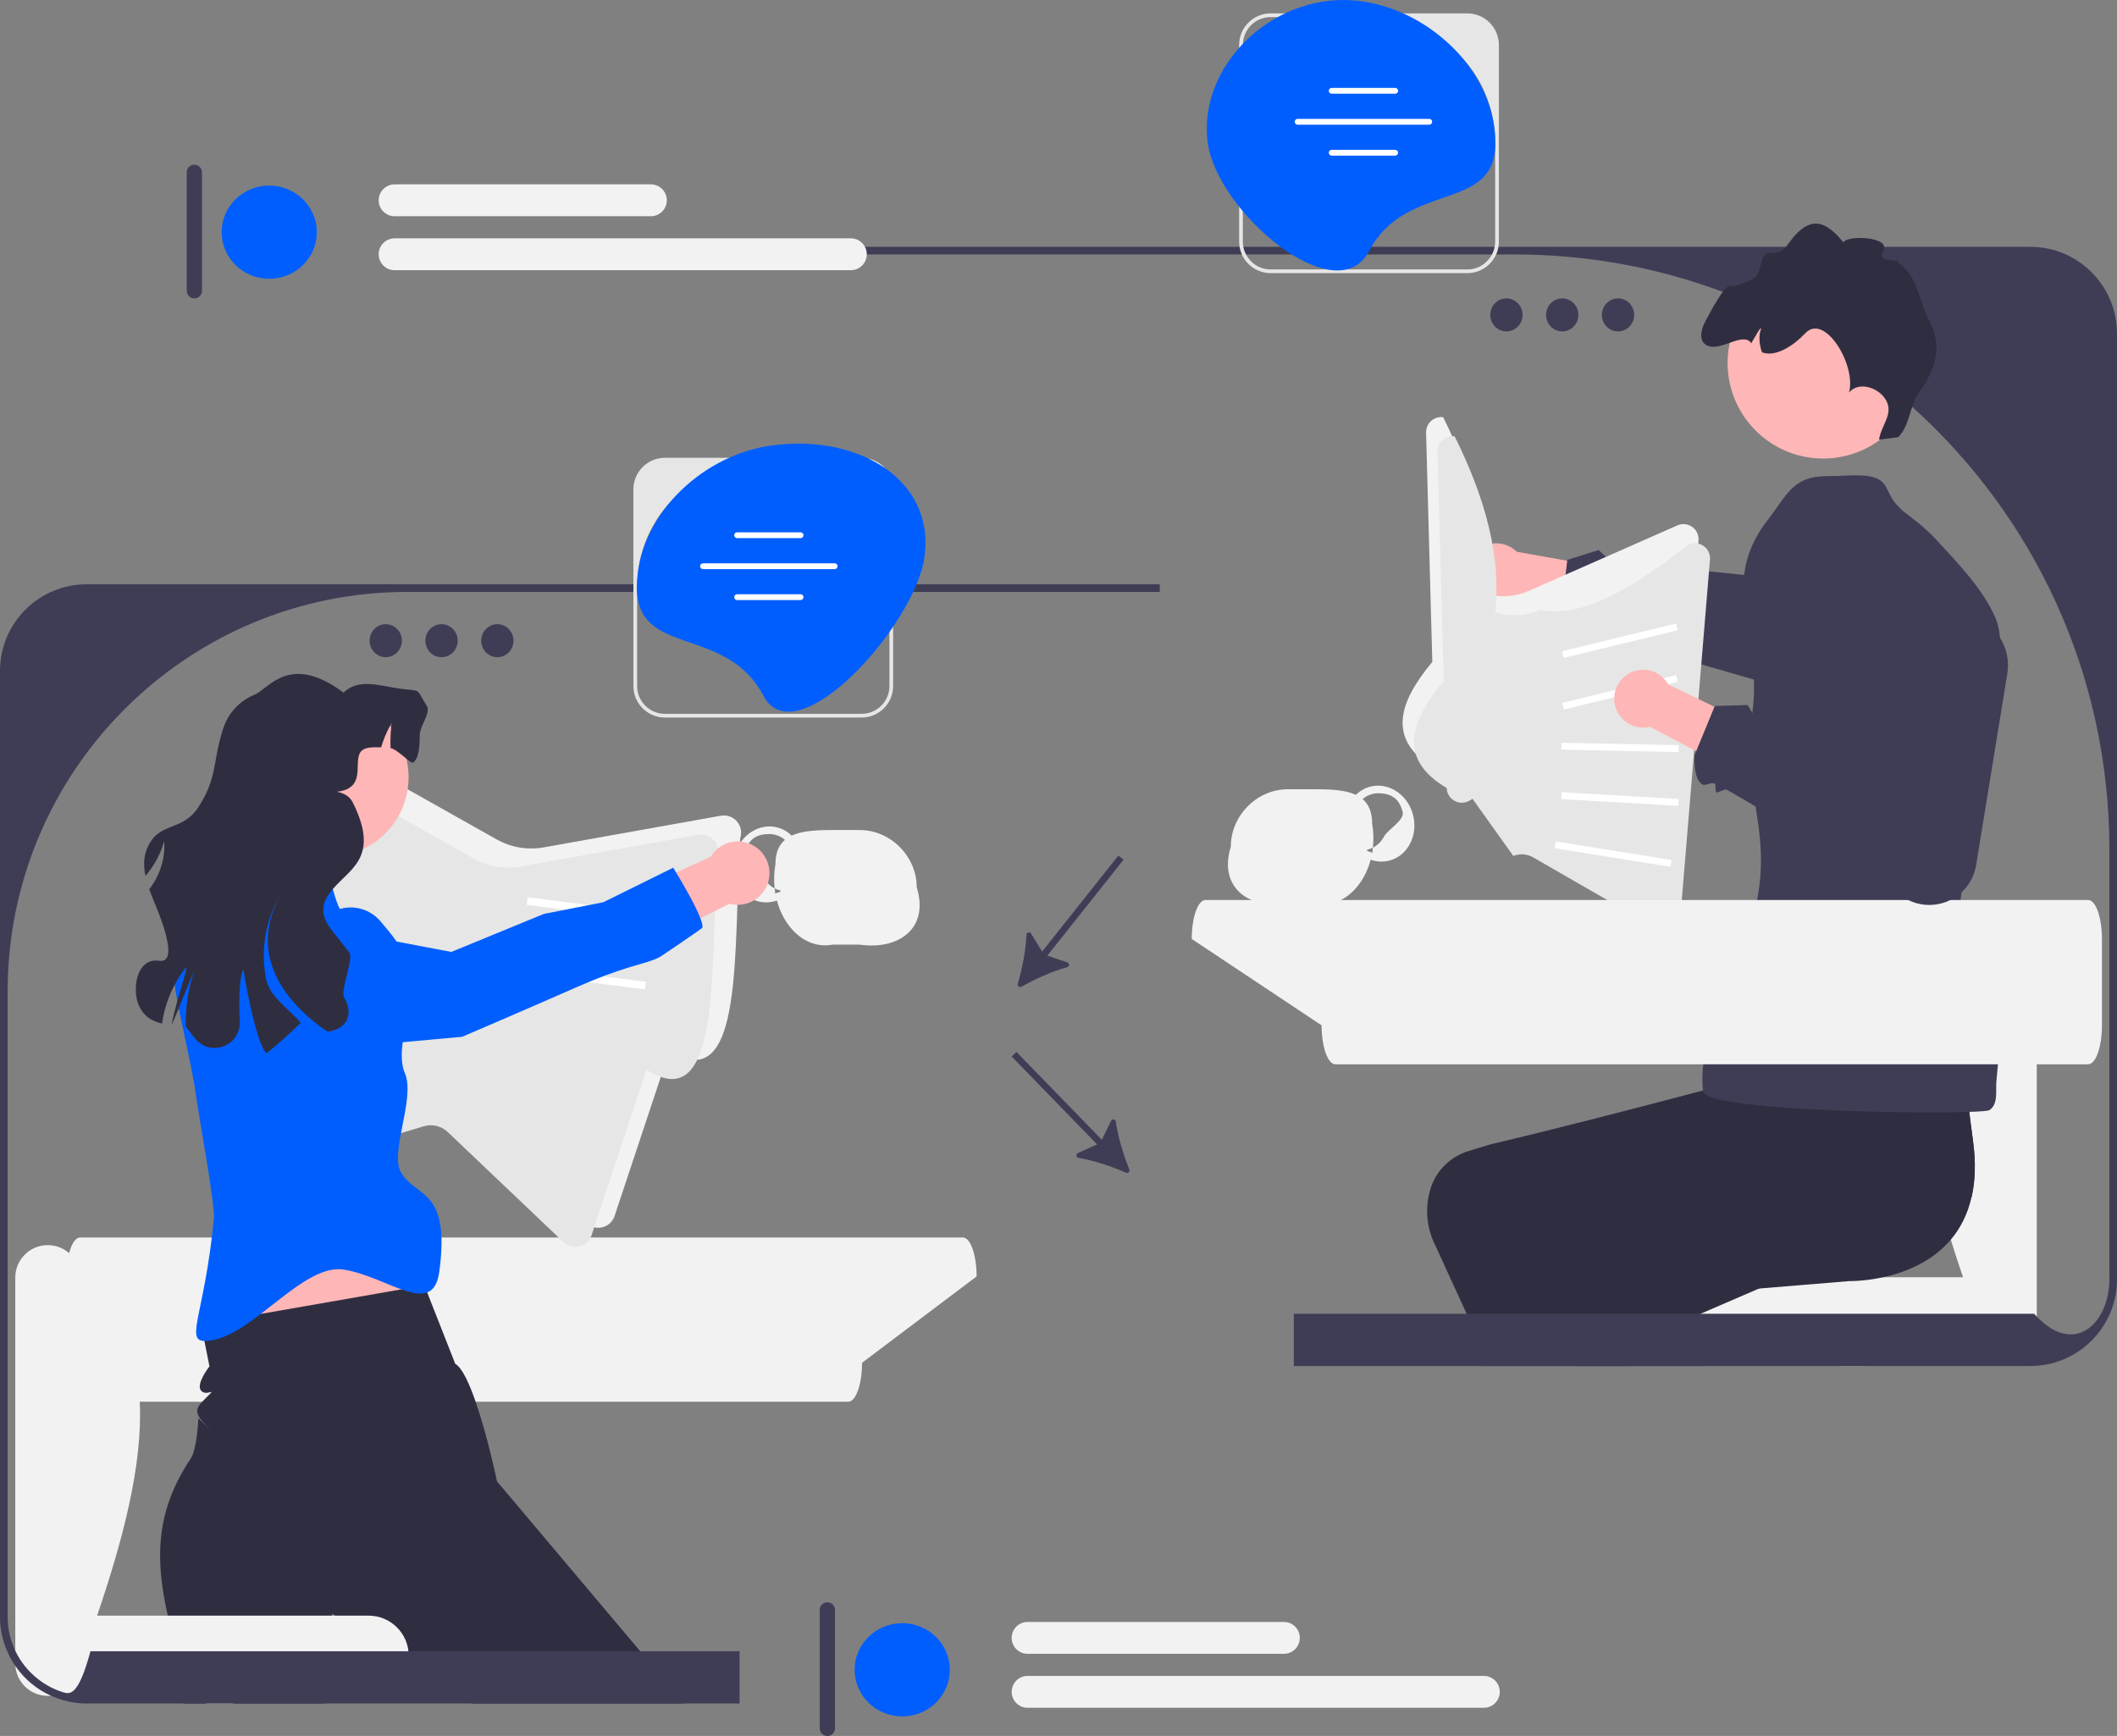 <svg xmlns="http://www.w3.org/2000/svg" width="554.225" height="454.457" viewBox="0 0 554.225 454.457" xmlns:xlink="http://www.w3.org/1999/xlink"><rect x="0" y="0" width="554.225" height="454.457" fill="#808080" stroke="none"/><g><rect x="481.854" y="338.875" width="6.31" height="18.74" fill="#f2f2f2"/><path d="M520.157,353.291h-70.291c-5.226,0-9.462-4.236-9.462-9.462h0c0-5.226,4.236-9.462,9.462-9.462h70.291c5.226,0,9.462,4.236,9.462,9.462h0c0,5.226-4.236,9.462-9.462,9.462Z" fill="#f2f2f2"/><path d="M525.564,353.291h0c4.23,0,7.66-3.429,7.66-7.66v-91.018c0-4.23-3.429-7.66-7.66-7.66h0c-4.23,0-7.66,3.429-7.66,7.66-23.265,17.804-13.809,53.239,0,91.018,0,4.23,3.429,7.66,7.66,7.66v-0Z" fill="#f2f2f2"/><path d="M516.174,313.285c-1.04,4.66-3,8.34-5.46,11.24-5.01,5.93-12.11,8.62-17.71,9.84-5.03,1.1-8.85,1.01-8.85,1.01l-23.65,1.95-18.69,1.54-18.78,1.55c1.07,4.5,2.09,9.67,3.06,15.2,.11,.66,.23,1.33,.35,2h-38.14l-.64-2-3.92-12.15-7.95-17.37c-1.45-2.83-2.18-5.92-2.18-9.03,0-2.07,.33-4.13,.98-6.13,.01-.03,.01-.06,.02-.09,1.53-4.62,5.31-8.16,9.99-9.57l5.65-1.71c16.02-3.74,38.47-9.57,55.59-14.09,14.3-3.78,24.87-6.66,24.87-6.66l.03-.2,2.96-20.24,29.51-2.59,9.59-.85s-.21,1-.13,4.59c0,.22,0,.45,.01,.68,.02,.7,.05,1.5,.09,2.39,.01,.3,.03,.61,.05,.93,.03,.62,.07,1.28,.12,1.99,0,.05,0,.1,.01,.15,.05,.89,.12,1.86,.21,2.9,.02,.43,.06,.87,.1,1.32,.19,2.27,.43,4.87,.74,7.83,.02,.3,.05,.6,.09,.9,.04,.47,.09,.94,.14,1.42,.1,.84,.19,1.7,.29,2.6,.01,.09,.02,.17,.03,.26,.09,.79,.19,1.6,.28,2.44,.11,.91,.22,1.84,.34,2.79,.07,.64,.15,1.3,.24,1.98,.04,.32,.08,.65,.12,.98,.05,.35,.09,.71,.14,1.07,.08,.64,.16,1.3,.25,1.97,.19,1.49,.4,3.03,.61,4.63,.77,5.67,.55,10.48-.36,14.53Z" fill="#2f2e41"/><path d="M516.174,313.285l-7.73,3.34-41.09,17.74-6.85,2.96-16.82,7.26c.48,2.53,.99,5.03,1.54,7.49,.26,1.19,.52,2.37,.8,3.54,.16,.67,.31,1.33,.48,2h-34.04l-.26-2-.99-7.83c-1.97-1.76-3.13-5.13-3.83-8.71-.7-3.57-.95-7.38-1.12-10.02,0-.03,0-.07-.01-.1-.28-4.88,9.25-8.12,13.06-11.16l4.68-1.55c9.67-6.71,24.04-16.87,37.95-26.74,5.27-3.74,10.48-7.44,15.33-10.89,15.08-10.74,26.82-19.13,26.82-19.13l-.88-3.7,9.59-.85s-.21,1-.13,4.59c0,.22,0,.45,.01,.68,.02,.71,.05,1.5,.09,2.39,.01,.3,.03,.61,.05,.93,.03,.62,.07,1.28,.12,1.99,0,.05,0,.1,.01,.15,.05,.89,.12,1.86,.21,2.9,.02,.43,.06,.87,.1,1.32,.18,2.27,.42,4.86,.74,7.83,.02,.3,.05,.6,.09,.9,.04,.47,.09,.94,.14,1.42,.1,.84,.19,1.71,.29,2.6,.01,.09,.02,.17,.03,.26,.09,.79,.19,1.6,.28,2.44,.11,.91,.22,1.84,.34,2.79,.08,.65,.16,1.31,.24,1.98,.04,.32,.08,.65,.12,.98,.05,.35,.09,.71,.14,1.07,.08,.64,.16,1.3,.25,1.97,.19,1.49,.4,3.03,.61,4.63,.77,5.67,.55,10.48-.36,14.53Z" fill="#2f2e41"/><path d="M522.328,265.208c1.57,6.71,.94,11.31,.32,17.87-.23,2.42,.56,5.9-1.79,7.53-2.01,1.37-74.32,.72-74.99-4.88-.76-6.33,.72-12.97,3.81-18.68,5.59-10.34,8.79-23,10.43-31.99,3.47-18.89-4.35-29.15-1.43-47.99,.5-3.21,.6-6.25,.48-9.16-.4-10.11-3.52-18.69-2.53-27.4,.41-3.58,1.51-7.18,3.78-10.92,.67-1.11,1.44-2.23,2.33-3.36,5.16-6.58,6.51-11.54,15.47-11.53,1.37,0,2.83-.09,4.31-.16,2.37-.13,4.79-.22,6.93,.16,5.14,.91,4,4.14,7.32,7.68l1.28,1.28c3.2,2.52,5.97,4.49,8.77,7.53,5.62,6.1,12.29,12.96,15.6,20.58,2.24,5.17,.88,13.07,.82,18.71-.07,7.25-2.31,13.34-4.18,20.25-1.63,6-2.06,12.3-3.17,18.43-1.43,7.93-2.73,15.75-3.39,23.74-.51,6.27,8.33-4.1,8.35,2.18,.02,6.51,0,13.83,1.48,20.13Z" fill="#3f3d56"/><g><path d="M397.071,144.432l22.268,3.987-.503,13.039-23.393-5.053c-.638,.357-1.337,.63-2.088,.794-4.085,.893-8.121-1.695-9.014-5.781-.893-4.085,1.695-8.121,5.781-9.014,2.605-.569,5.187,.281,6.95,2.028h-0Z" fill="#ffb6b6"/><path d="M486.258,175.038c-.98,2-2.5,3.73-4.45,4.99-2.88,1.86-6.26,2.37-9.39,1.69-.38-.08-1.67-.44-3.65-1.02-.34-.1-.7-.2-1.08-.31-2.25-.65-5.18-1.51-8.53-2.48-3.32-.97-7.08-2.06-10.97-3.18l-.02,.01c-1.18-.36-2.4-.71-3.61-1.06h-.02c-9.05-2.57-18.52-5.19-25.42-6.87-.32-.09-1.98,1.5-2.29,1.42-.48-.12-.57-1.95-1.02-2.06-.97-.24-2.24,1.27-3.04,1.07-2.91-.71-4.07-6.9-4.07-6.9l.13-1.04,1.46-12.5,.02-.22,8.23-2.59,2.74,2.65,3.8-1.58,3.54,2.65,7.23,.72,3.12,.32,.21,.01,17.45,1.75,5.14,.52c-.41-2.08-.73-4.14-.96-6.17-.06-.57-.12-1.13-.16-1.69l-.01-.01c-.11-1.2-.18-2.38-.23-3.57,.67-1.11,1.44-2.23,2.33-3.36,5.16-6.58,6.51-11.54,15.47-11.53,1.37,0,2.83-.09,4.31-.16l2.31,20.46,2.54,22.5,.08,.73c.26,2.4-.17,4.75-1.19,6.81Z" fill="#3f3d56"/></g><path d="M443.015,137.944c-1.14-.82-2.6-.97-3.89-.4l-38.86,17.13c-3.54,1.56-7.54,1.84-11.26,.79l-.57-.16c1.618-14.377-2.511-29.849-10.62-46.08-1.05-.14-2.1,.14-2.95,.8-1,.78-1.56,1.96-1.52,3.24l1.22,45.06,.41,14.96c-8.862,10.617-12.068,20.439,.76,28.01,.04,1.41,.81,2.67,2.05,3.35,1.24,.69,2.71,.67,3.93-.05l.79-.47,10.67,14.95c.71-.28,1.45-.42,2.2-.42,1.03,0,2.06,.26,2.98,.79l19.41,11.17,13.22,7.61c1.18,.68,2.61,.71,3.82,.08,1.21-.64,1.99-1.83,2.11-3.19l.37-4.5,1.23-14.8,2.02-24.42,.96-11.65,.15-1.74,3.02-36.51c.12-1.41-.5-2.74-1.65-3.55v-0Z" fill="#f2f2f2"/><path d="M446.015,142.944c-1.14-.82-2.6-.97-3.89-.4-14.057,10.823-27.651,19.498-38.86,17.13-3.54,1.56-7.54,1.84-11.26,.79l-.57-.16c1.618-14.377-2.511-29.849-10.62-46.08-1.05-.14-2.1,.14-2.95,.8-1,.78-1.56,1.96-1.52,3.24l1.22,45.06,.41,14.96c-8.862,10.617-12.068,20.439,.76,28.01,.04,1.41,.81,2.67,2.05,3.35,1.24,.69,2.71,.67,3.93-.05l.79-.47,10.67,14.95c.71-.28,1.45-.42,2.2-.42,1.03,0,2.06,.26,2.98,.79l19.41,11.17,13.22,7.61c1.18,.68,2.61,.71,3.82,.08,1.21-.64,1.99-1.83,2.11-3.19l.37-4.5,1.23-14.8,2.02-24.42,.96-11.65,.15-1.74,3.02-36.51c.12-1.41-.5-2.74-1.65-3.55v-0Z" fill="#e6e6e6"/><rect x="408.765" y="166.826" width="30.693" height="1.802" transform="translate(-27.624 104.972) rotate(-13.669)" fill="#fff"/><rect x="408.765" y="180.343" width="30.693" height="1.802" transform="translate(-30.818 105.355) rotate(-13.669)" fill="#fff"/><rect x="423.211" y="180.317" width="1.802" height="30.693" transform="translate(219.553 615.557) rotate(-88.792)" fill="#fff"/><rect x="423.211" y="193.834" width="1.802" height="30.693" transform="translate(190.671 620.438) rotate(-86.673)" fill="#fff"/><rect x="421.409" y="208.253" width="1.802" height="30.693" transform="translate(134.609 605.136) rotate(-80.881)" fill="#fff"/><path d="M315.591,235.615h231.094c1.987,0,3.598,4.564,3.598,10.193v22.614c0,5.629-1.611,10.193-3.598,10.193h-197.094c-1.987,0-3.598-4.564-3.598-10.193l-34-22.614c0-5.629,1.611-10.193,3.598-10.193h0Z" fill="#f2f2f2"/><path d="M481.565,91.203c-.16-.28-.33-.55-.51-.81-.17-.27-.36-.53-.55-.78-.09-.13-.18-.25-.28-.36-.9-1.15-1.9-2.08-2.92-2.64-.07-.04-.14-.08-.21-.11-.16-.09-.32-.16-.49-.22-.31-.12-.62-.21-.94-.25-.15-.02-.3-.03-.45-.03-.11,0-.22,.01-.33,.02-.06,.01-.13,.02-.2,.03-.08,.01-.17,.03-.25,.05-.09,.02-.18,.05-.26,.08-.08,.03-.17,.06-.25,.1-.09,.04-.18,.08-.26,.13-.09,.05-.17,.1-.25,.15-.09,.06-.17,.12-.25,.18,3.06,1.73,6.06,3.57,8.98,5.5-.18-.36-.37-.7-.58-1.04v0Z" fill="#3f3d56"/><path d="M481.565,91.203c-.16-.28-.33-.55-.51-.81-.17-.27-.36-.53-.55-.78-.09-.13-.18-.25-.28-.36-.9-1.15-1.9-2.08-2.92-2.64-.07-.04-.14-.08-.21-.11-.16-.09-.32-.16-.49-.22-.31-.12-.62-.21-.94-.25-.15-.02-.3-.03-.45-.03-.11,0-.22,.01-.33,.02-.06,.01-.13,.02-.2,.03-.08,.01-.17,.03-.25,.05-.09,.02-.18,.05-.26,.08-.08,.03-.17,.06-.25,.1-.09,.04-.18,.08-.26,.13-.09,.05-.17,.1-.25,.15-.09,.06-.17,.12-.25,.18,3.06,1.73,6.06,3.57,8.98,5.5-.18-.36-.37-.7-.58-1.04v0Z" fill="#3f3d56"/><path d="M531.535,64.613H207.725v2h188.82c19.17,0,37.52,3.46,54.48,9.8h.01c2.33,.87,4.62,1.79,6.89,2.77,5.24,2.24,10.32,4.77,15.24,7.56,3.06,1.73,6.06,3.57,8.98,5.5,6.24,4.11,12.16,8.66,17.72,13.61l.01,.01c.25,.21,.49,.42,.73,.65,31.69,28.49,51.62,69.81,51.62,115.78v112.63c0,11.18-8.86,20.28-19,9.75-.23-.24-.46-.48-.69-.74h-193.81v13.68h192.81c12.51,0,22.69-10.18,22.69-22.69V87.303c0-12.51-10.18-22.69-22.69-22.69h0Z" fill="#3f3d56"/><path d="M481.565,91.203c-.16-.28-.33-.55-.51-.81-.17-.27-.36-.53-.55-.78-.09-.13-.18-.25-.28-.36-.9-1.15-1.9-2.08-2.92-2.64-.07-.04-.14-.08-.21-.11-.16-.09-.32-.16-.49-.22-.31-.12-.62-.21-.94-.25-.15-.02-.3-.03-.45-.03-.11,0-.22,.01-.33,.02-.06,.01-.13,.02-.2,.03-.08,.01-.17,.03-.25,.05-.09,.02-.18,.05-.26,.08-.08,.03-.17,.06-.25,.1-.09,.04-.18,.08-.26,.13-.09,.05-.17,.1-.25,.15-.09,.06-.17,.12-.25,.18,3.06,1.73,6.06,3.57,8.98,5.5-.18-.36-.37-.7-.58-1.04v0Z" fill="#3f3d56"/><path d="M481.565,91.203c-.16-.28-.33-.55-.51-.81-.17-.27-.36-.53-.55-.78-.09-.13-.18-.25-.28-.36-.9-1.15-1.9-2.08-2.92-2.64-.07-.04-.14-.08-.21-.11-.16-.09-.32-.16-.49-.22-.31-.12-.62-.21-.94-.25-.15-.02-.3-.03-.45-.03-.11,0-.22,.01-.33,.02-.06,.01-.13,.02-.2,.03-.08,.01-.17,.03-.25,.05-.09,.02-.18,.05-.26,.08-.08,.03-.17,.06-.25,.1-.09,.04-.18,.08-.26,.13-.09,.05-.17,.1-.25,.15-.09,.06-.17,.12-.25,.18,3.06,1.73,6.06,3.57,8.98,5.5-.18-.36-.37-.7-.58-1.04v0Z" fill="#3f3d56"/><path d="M481.565,91.203c-.16-.28-.33-.55-.51-.81-.17-.27-.36-.53-.55-.78-.09-.13-.18-.25-.28-.36-.9-1.15-1.9-2.08-2.92-2.64-.07-.04-.14-.08-.21-.11-.16-.09-.32-.16-.49-.22-.31-.12-.62-.21-.94-.25-.15-.02-.3-.03-.45-.03-.11,0-.22,.01-.33,.02-.06,.01-.13,.02-.2,.03-.08,.01-.17,.03-.25,.05-.09,.02-.18,.05-.26,.08-.08,.03-.17,.06-.25,.1-.09,.04-.18,.08-.26,.13-.09,.05-.17,.1-.25,.15-.09,.06-.17,.12-.25,.18,3.06,1.73,6.06,3.57,8.98,5.5-.18-.36-.37-.7-.58-1.04v0Z" fill="#3f3d56"/><path d="M474.271,119.859c.584,.07,1.167,.123,1.746,.149,1.803,.099,3.585-.004,5.301-.295,5.217-.836,9.956-3.307,13.612-6.93,3.866-3.823,6.512-8.926,7.227-14.735,1.675-13.713-8.089-26.204-21.801-27.879-13.516-1.661-25.836,7.792-27.803,21.19-.031,.207-.063,.406-.085,.613-1.675,13.721,8.08,26.205,21.802,27.888h-0Z" fill="#ffb6b6"/><path d="M446.915,90.44c3.552,1.757,9.356-3.766,11.579-.589,.361-.687,.76-1.351,1.154-1.979,.357-.562,.867-1.761,1.457-1.967-.747,1.802-.582,4.242,.193,6.333,3.504,1.309,8.091-1.589,11.334-5.017,5.092-5.375,13.407,8.408,11.441,15.541,2.502-3.055,7.932-1.332,9.772,2.161,1.839,3.485-1.268,6.277-1.933,10.164l5.016-.637c3.165-3.082,2.943-8.276,5.55-11.849,4.353-5.979,6.04-12.079,2.767-18.249-2.903-5.456-3.174-12.517-8.499-15.662,2.327-1.138-5.948,.64-3.737-3.068,2.22-3.699-9.613-4.149-10.384-2.167-3.381-4.047-6.792-6.715-10.951-3.472-4.085,3.19-3.662,6.543-8.46,6.243-2.251-.139-2.004,4.058-3.342,5.888-1.331,1.82-6.502,2.989-6.754,2.794-1.366-1.069-6.014,8.03-6.014,8.03,0,0-3.768,5.721-.187,7.501h0Z" fill="#2f2e41"/><g><path d="M384.145,3.503h-51.49c-4.55,0-8.25,3.71-8.25,8.26V63.253c0,.46,.04,.92,.11,1.36,.12,.7,.32,1.37,.6,2,1.29,2.88,4.19,4.89,7.54,4.89h51.49c3.35,0,6.25-2.01,7.54-4.89,.29-.63,.49-1.3,.6-2,.08-.44,.12-.9,.12-1.36V11.763c0-4.55-3.71-8.26-8.26-8.26Zm6.45,63.11c-1.21,2.33-3.64,3.92-6.45,3.92h-51.49c-2.81,0-5.24-1.59-6.45-3.92-.33-.62-.57-1.29-.7-2-.09-.44-.13-.9-.13-1.36V11.763c0-.11,0-.21,.02-.31v-.01c.16-3.88,3.35-6.97,7.26-6.97h25.96c9.55,0,18.15,4.09,24.15,10.61,.03,.04,.06,.07,.09,.1l.05,.05c4.08,4.48,6.93,10.12,8.02,16.35,.04,.24,.09,.47,.12,.71,.01,.05,.01,.1,.02,.14,.24,1.59,.36,3.21,.36,4.86v25.96c0,.46-.04,.92-.13,1.36-.13,.71-.37,1.38-.7,2v-0Z" fill="#e6e6e6"/><path d="M391.489,37.507c0-18.275-16.37-34.261-34.425-37.091-22.853-3.582-43.864,16.558-40.84,37.199,2.649,18.082,33.686,44.309,42.175,28.125,9.714-18.519,33.09-9.958,33.09-28.233Z" fill="#005eff"/><g><path d="M365.255,23.014h-16.62c-.42,0-.76,.34-.76,.76s.34,.76,.76,.76h16.62c.42,0,.76-.34,.76-.76s-.34-.76-.76-.76Z" fill="#fff"/><path d="M365.255,39.224h-16.62c-.42,0-.76,.34-.76,.75,0,.42,.34,.77,.76,.77h16.62c.42,0,.76-.35,.76-.77,0-.41-.34-.75-.76-.75Z" fill="#fff"/><path d="M374.175,31.124h-34.46c-.42,0-.76,.34-.76,.76,0,.42,.34,.76,.76,.76h34.46c.42,0,.76-.34,.76-.76,0-.42-.34-.76-.76-.76Z" fill="#fff"/></g></g><g><path d="M436.758,179.179l20.361,9.859-4.009,12.417-21.156-11.19c-.711,.172-1.457,.245-2.225,.2-4.175-.245-7.36-3.828-7.115-8.003,.245-4.175,3.828-7.36,8.003-7.115,2.662,.156,4.918,1.673,6.142,3.832v-0Z" fill="#ffb6b6"/><path d="M523.585,166.954v-.01c-1.92-3.01-5.03-5.24-8.8-5.95l-2.84-.54c-7,13.06-13.47,26.4-14.68,42.58l-29.68-11.65-1.34-.52-2.69-3.51-4.09,.49-.72-1.24v-.01l-1.2-2.03-8.62,.27-.08,.19-.01,.01-4.2,10.22-.01,.01-.57,1.4-.4,.97s-.25,2.76,.36,5.06v.02c.3,1.15,.82,2.18,1.69,2.67,.72,.4,2.35-.71,3.22-.22,.4,.23-.01,2.03,.42,2.27,.28,.16,2.3-.92,2.59-.76,2.3,1.29,4.9,2.81,7.67,4.45,1.41,.84,2.86,1.7,4.34,2.6,15.42,9.27,33.75,20.93,35.27,21.73,.11,.06,.22,.11,.33,.16,2.76,1.37,6.02,1.71,9.17,.75,.66-.2,1.29-.45,1.88-.75,1.09-.53,2.08-1.22,2.94-2.03,1.98-1.82,3.33-4.28,3.8-7.05l8.18-50.22c.55-3.38-.22-6.68-1.93-9.36Z" fill="#3f3d56"/></g><path d="M369.965,213.473c-.94-3.82-3.75-6.65-7.03-7.51-1.31-.36-2.7-.4-4.08-.06-1.48,.36-2.81,1.11-3.88,2.18-2.73-1.28-6.53-1.47-10.75-1.47h-7c-8.28,0-15,7-15,15-2.16,7.04,.51,11.87,5.42,14,2.67,1.16,6,1.52,9.58,1h7c2.43,.46,4.75,.06,6.82-1,3.65-1.86,6.52-5.76,7.79-10.55,.91,.32,1.86,.5,2.83,.5,.64,0,1.29-.08,1.93-.23,2.36-.58,4.32-2.15,5.52-4.41,1.18-2.23,1.48-4.87,.85-7.45Zm-7.62,5.51c-.69,1.31-1.7,2.31-2.92,2.92-.04,.4-.1,.8-.16,1.19,.45,.18,.24,.17-.14,.08-.66-.16-1.83-.59-1-.79,.45-.11,.89-.27,1.3-.48,.22-2.02,.18-4.14-.2-6.29,0-3.06-.92-5.08-2.49-6.42,.75-.65,1.62-1.11,2.59-1.35,.49-.12,.98-.18,1.46-.18,.61,0,1.19,.04,1.73,.14,2.33,.41,3.97,1.78,4.71,4.81,.51,2.1-3.93,4.58-4.88,6.37Z" fill="#f2f2f2"/></g><path d="M240,232.289c0-8-6.72-15-15-15h-7c-3.98,0-7.59,.17-10.27,1.26-.17,.07-.32,.14-.48,.21-1.08-1.07-2.4-1.82-3.88-2.18-2.67-.65-5.39,.1-7.51,1.82-1.7,1.37-3.02,3.36-3.6,5.75-.63,2.58-.33,5.22,.85,7.45,.61,1.15,1.41,2.11,2.37,2.86,.92,.73,1.99,1.26,3.15,1.55,.64,.15,1.29,.23,1.93,.23,.97,0,1.92-.18,2.83-.5,.83,3.15,2.36,5.91,4.34,7.96,2.75,2.85,6.37,4.33,10.27,3.59h7c10.18,1.47,18.33-4.14,15-15Zm-37-6c-.38,2.15-.42,4.27-.2,6.29,.41,.21,.85,.37,1.3,.48,1.31,.32-2.36,1.19-1.14,.71-.06-.39-.12-.79-.16-1.19-.84-.42-1.57-1.02-2.17-1.78-.28-.35-.53-.73-.75-1.14-.95-1.79-5.39-4.27-4.88-6.37,.51-2.07,1.44-3.37,2.72-4.11,0-.01,.01-.01,.01-.01,1.02-.59,2.26-.83,3.7-.83,.49,0,.98,.06,1.47,.18,.97,.24,1.84,.7,2.59,1.35-1.57,1.34-2.49,3.36-2.49,6.42Z" fill="#f2f2f2"/><path d="M20.984,323.957H252.078c1.987,0,3.598,4.564,3.598,10.193l-30,22.614c0,5.629-1.611,10.193-3.598,10.193H20.984c-1.987,0-3.598-4.564-3.598-10.193v-22.614c0-5.629,1.611-10.193,3.598-10.193Z" fill="#f2f2f2"/><g><path d="M116.51,222.749l4.072,27.084-15.147,4.485-3.286-28.788c-.657-.592-1.241-1.289-1.721-2.087-2.61-4.338-1.208-9.971,3.13-12.581s9.971-1.208,12.581,3.13c1.664,2.767,1.691,6.057,.371,8.757Z" fill="#ffb6b6"/><path d="M124.909,261.137c1.08,12.23-6.19,6.88-11.91,18.82-2.17,4.53-8.61,3.86-11,8-3.64,6.3-.29,34.59-6.75,38.07-6.49,3.5-9.54-6.62-14.67-11.83-5.02-5.1-10.9-3.1-15.19-8.79-4.32-5.71-9.21-10.8-13.53-16.48-.09-.11-.17-.23-.25-.34-1.98-15.58-8.43-33.93-5.73-42.21,3.57-1.3,7.42-2.17,10.43-2.14,5.54,.07,3.2,3.09,7.96,5.47,4,2,8.94,12.46,12.8,14.79,2.75,1.65,9.54,14.76,13.09,13.63,5.81-1.85,11.53-28.6,10.17-33.5-1.15-4.09-6.89-9.21-7.05-13.33-.01-.15-.01-.31,0-.46,5.77,2.07,16.49-3.21,22.4-1.3,4.22,1.37,9.2,6.52,9.49,10.91,.3,4.5-.66,16.18-.26,20.69Z" fill="#005eff"/></g><path d="M192.92,215.035c-1.05-1.21-2.62-1.77-4.2-1.49l-46.39,8.29c-4.19,.76-8.56,.02-12.27-2.07l-6.88-3.87-12.88-7.25-2.5-1.4-10.48-5.9-3.29-1.85c-1.26-.71-2.75-.78-4.07-.18-1.32,.59-2.25,1.75-2.55,3.16l-3.25,15.19-.24,1.09-1.83,8.57-4.58,21.35-.72,3.39-.32,1.47-2.34,10.95-.44,2.02-6.21,29.01-.54,2.51c-.3,1.41,.06,2.83,1,3.89,.1,.13,.22,.25,.35,.37,1.19,1.1,2.82,1.47,4.36,1l1.3-.4,9.79-2.97,22.43-6.8,4.8-1.46,5.9-1.79c.62-.19,1.25-.28,1.88-.28,1.65,0,3.27,.62,4.49,1.79l29,27.58,1.28,1.22c1.12,1.07,2.69,1.48,4.19,1.1,1.29-.32,2.34-1.16,2.92-2.32,.11-.2,.2-.41,.27-.63l8.11-24.4,1.39-4.18,4.52-13.6,.36-1.08c19.835,12.668,16.62-27.329,18.51-55.66,.51-1.52,.18-3.16-.87-4.37Z" fill="#f2f2f2"/><path d="M186.92,220.035c-1.05-1.21-2.62-1.77-4.2-1.49l-46.39,8.29c-4.19,.76-8.56,.02-12.27-2.07l-6.88-3.87-12.88-7.25-2.5-1.4-10.48-5.9-3.29-1.85c-1.26-.71-2.75-.78-4.07-.18-1.32,.59-2.25,1.75-2.55,3.16l-3.25,15.19-.24,1.09-1.83,8.57-4.58,21.35-.72,3.39-.32,1.47-2.34,10.95-.44,2.02-6.21,29.01-.54,2.51c-.3,1.41,.06,2.83,1,3.89,.1,.13,.22,.25,.35,.37,1.19,1.1,2.82,1.47,4.36,1l1.3-.4,9.79-2.97,22.43-6.8,4.8-1.46,5.9-1.79c.62-.19,1.25-.28,1.88-.28,1.65,0,3.27,.62,4.49,1.79l29,27.58,1.28,1.22c1.12,1.07,2.69,1.48,4.19,1.1,1.29-.32,2.34-1.16,2.92-2.32,.11-.2,.2-.41,.27-.63l8.11-24.4,1.39-4.18,4.52-13.6,.36-1.08c19.835,12.668,16.62-27.329,18.51-55.66,.51-1.52,.18-3.16-.87-4.37Z" fill="#e6e6e6"/><polygon points="55.993 307.667 56.943 347.875 113.931 346.306 102.414 301.804 55.993 307.667" fill="#ffb6b6"/><path d="M123.52,445.957c.69-3.26-1.53-.62-3.03-2l-.12-.12c-1.63-1.81-3.68-2.62-3.65-4.87,.03-2.25-3.89-.24-6.09-2.44-.47-.47-1.81-1.38-3.64-2.52-5.69-3.54-16.06-9.32-19.17-11.05-.58-.32-.91-.5-.91-.5,0,0-.01,.17-.04,.5-.17,2.09-.87,10.56-1.72,21-.05,.66-.1,1.33-.16,2H48.15c.04-.68,.06-1.35,.07-2,.06-3.12-.2-6.03-.92-8.46-1.3-4.37-2.46-8.53-3.37-12.54-3.33-14.61-3.29-27.27,5.97-41.06,1.71-2.54,2.04-10.63,2.04-10.63,0,0,3.15,3.12,3.96,3.9-.2-.21-.6-.61-1.26-1.27-3.74-3.74-3.62-4.87-1.7-6.94,.34-.36,.73-.75,1.17-1.19,2.93-2.93,0,0-1.47-1.72-1.46-1.73,2.2-6.35,2.2-6.35l-1.39-6.96-.81-4.04,4.25-.74,11.38-1.99,42.84-7.48,.81,2.07,7.26,18.47c1.79,1.03,3.66,5.08,5.34,9.93,3.14,9.05,5.6,20.86,5.6,20.86l47.34,56.14,.46,.55c.4,.47,.77,.96,1.12,1.45h-55.52Z" fill="#2f2e41"/><rect x="53.999" y="427.957" width="7" height="18" fill="#e6e6e6"/><path d="M18.499,422.957H96.499c5.799,0,10.5,4.701,10.5,10.5h0c0,5.799-4.701,10.5-10.5,10.5H18.499c-5.799,0-10.5-4.701-10.5-10.5h0c0-5.799,4.701-10.5,10.5-10.5Z" fill="#f2f2f2"/><path d="M12.5,443.957h-0c-4.694,0-8.5-3.806-8.5-8.5v-101c0-4.694,3.806-8.5,8.5-8.5h0c4.694,0,8.5,3.806,8.5,8.5,25.816,19.757,15.323,59.077,0,101,0,4.694-3.806,8.5-8.5,8.5v0Z" fill="#f2f2f2"/><path d="M114.999,332.957c-1.648,12.086-13.19,1.44-24.8-.57-10.8-1.86-23.64,16.98-35.2,18.57-7.47,1.03-1.58-5.17,1-32,.33-3.45-3.88-26.32-4.39-30.37-1.98-15.58-8.43-33.93-5.73-42.21,.46-1.44,1.2-2.57,2.29-3.33,5.13-3.59,7.42-6.48,10.87-11.64,2.92-4.38,5.04-7.76,10.48-8.11,5.13-.33,10.94,.79,15.89,1.87,5.41,1.19-.73,.77,.59,3.79,.64,1.48,1.74,6.94,3,9h0c3.825-1.098,7.939,.132,10.535,3.147,3.02,3.508,5.741,6.73,7.615,11.733,2.82,7.48-4.29,20.79-1.15,28.12,2.83,6.62-4.09,20.73-1,26,3.92,6.71,13,4,10,26v-0Z" fill="#005eff"/><rect x="153.921" y="221.013" width="2" height="34.059" transform="translate(-100.797 361.625) rotate(-82.737)" fill="#fff"/><rect x="152.078" y="230.841" width="2" height="34.059" transform="translate(-112.158 368.382) rotate(-82.737)" fill="#fff"/><rect x="151.078" y="238.841" width="2" height="34.059" transform="translate(-120.967 374.379) rotate(-82.737)" fill="#fff"/><circle cx="86.153" cy="203.45" r="20.816" fill="#ffb6b6"/><g><path d="M186.037,224.313l-22.574,10.248,4.055,13.712,23.481-11.684c.774,.207,1.59,.308,2.432,.279,4.58-.155,8.168-3.994,8.013-8.574-.155-4.58-3.994-8.168-8.574-8.013-2.921,.099-5.433,1.699-6.833,4.031l-0,0Z" fill="#ffb6b6"/><path d="M166.664,231.886l-8.701,4.306-15.549,3.051-21.079,8.654-3.197,1.308-14.752-2.802-10.215-1.952-3.366-.639-12.253-2.336-2.437-.152c-.667-.19-1.387-.372-2.177-.533-2.353-.496-5.173-.872-8.062-1.018-.87-.043-1.752-.067-2.626-.06-7.476,.019-14.646,1.785-14.822,7.118-.137,4.361,.732,8.528,2.406,12.287,.255,.571,.522,1.123,.811,1.673,3.543,6.742,9.762,11.919,17.329,14.024,1.65,.457,3.359,.761,5.118,.917l.365-.035,1.368-.12,2.245-.199,4.12-.372,32.347-2.904,3.866-.346,3.585-.326,.082-.038c4.578-1.963,17.214-7.384,29.97-12.994,11.691-5.147,16.623-5.781,20.103-7.144,.691-.27,1.321-.561,1.941-.928,.555-.339,10.703-7.263,10.759-7.402,.184-.428-.019-1.336-.479-2.531-1.306-3.444-4.659-9.165-6.352-11.974l-.771-1.263-9.576,4.735h-0Z" fill="#005eff"/></g><path d="M22.69,152.954c-12.531,0-22.69,10.159-22.69,22.69v247.62c0,4.78,1.49,9.23,4.03,12.89,2.32,3.36,5.53,6.06,9.28,7.76h.03c2.86,1.31,6.01,2.04,9.35,2.04H193.62v-13.68H23.69c-3.18,11.68-5.29,11.34-7.26,10.71-2.36-.74-4.54-1.9-6.44-3.4-.02,0-.02-.01-.02-.02-2.54-1.96-4.58-4.49-5.97-7.42-1.28-2.69-2-5.7-2-8.88v-163.642c0-57.806,46.861-104.668,104.668-104.668h196.952v-2H22.69v-0Z" fill="#3f3d56"/><path d="M109.89,192.295c-.01,2.14-.02,6.35-1.87,7.41l-.48-.23c-.32-.2-.72-.51-1.15-.86-1.32-1.08-3-2.57-4.15-2.77-.06-1.8-.01-3.6,.17-5.39,.05-.43,.1-.86,.16-1.29-.17,.29-.33,.58-.49,.88-.95,1.78-1.73,3.66-2.3,5.59-1.9,.02-4.44-.24-5.47,1.35-1.49,2.31,.64,7.23-2.99,9.36-.77,.45-1.8,.78-3.17,.93,1.44,.23,3.27,.93,4.19,2.77,1.9,3.8,3.52,8.2,2.66,12.25-.13,.6-.31,1.19-.55,1.77-1.46,3.52-4.84,5.78-7.32,8.68-.05,.05-.09,.1-.13,.15-1.91,2.28-2.55,4.15-2.35,5.92,.36,3.25,3.53,6.15,6.8,10.51,1.21,1.62-2.4,10.03-1.37,11.77,1.05,1.74,1.61,3.94,.78,5.8-.89,1.98-2.89,2.86-5.11,3.2-6.34-4.35-11.79-9.89-14.24-16.42-2.12-5.64-2.01-12,1.69-18.98-3.55,6.14-4.89,13.52-3.73,20.52,.03,.25,.07,.49,.12,.73,.18,.94,.48,1.79,.88,2.59,1.79,3.57,5.51,5.93,8.25,9.22-1.15,1.16-3.03,2.93-4.86,4.56-1.56,1.4-3.1,2.68-4.11,3.39-.68-.63-1.39-2.18-2.06-4.2-.27-.81-.54-1.7-.79-2.63-1.57-5.63-2.85-12.89-3.18-15.12-.91,1.71-1.17,6.54-1.04,11.51,.02,.73,.05,1.46,.08,2.18,.29,6.26-7.46,9.34-11.54,4.59-.84-.99-1.7-2.1-2.58-3.35-.11-4.78,.57-9.58,2.07-14.11,.04-.13,.06-.19,.06-.21-.2,.29-2.3,5.51-3.95,9.53-.85,2.06-1.58,3.8-1.89,4.41,.31-1.85,.9-4.13,1.52-6.36,1.41-5.01,3-9.72,2.01-8.42-1.01,1.33-1.92,2.75-2.7,4.23-1.56,2.91-2.65,6.08-3.2,9.34-.05,.29-.1,.58-.13,.88-.91-.23-1.79-.55-2.63-.97-2.65-1.37-4.08-4.24-4.23-7.23-.24-4.68,1.83-8.92,6.09-8.26,1.62,.25,2.3-.71,2.39-2.28,.22-3.25-2.03-9.13-3.34-12.29-.56-1.35-1.14-2.75-1.64-4.16,2.77-3.53,4.24-8.09,3.92-12.57-.95,3.34-2.64,6.46-4.91,9.09-.49-2.36-.53-4.72,.34-6.97,2.91-7.48,9.12-4.31,13.51-11.03,5.13-7.85,3.62-11.95,6.6-20.85,1.28-3.84,4.31-7.06,8.07-8.58,3.76-1.51,9.12-11.12,23.33-.57,.23-.21,.46-.41,.7-.59,4.03-3.04,8.99-1.1,14.3-.41,5.62,.73,3.76-.34,6.79,4.45,1.14,1.81-1.81,5.4-1.83,7.54v-0Z" fill="#2f2e41"/><g><path d="M231.64,122.524c0-.007-.003-.01-.01-.01-1.11-1.22-2.59-2.1-4.26-2.47h-.01c-.58-.13-1.17-.2-1.79-.2h-51.49c-4.55,0-8.26,3.71-8.26,8.26v51.49c0,4.55,3.71,8.25,8.26,8.25h51.49c4.55,0,8.25-3.7,8.25-8.25v-51.49c0-2.15-.82-4.11-2.18-5.58Zm1.21,57.07c0,4.02-3.26,7.28-7.28,7.28h-51.49c-4.02,0-7.28-3.26-7.28-7.28v-25.96c0-.23,0-.45,.01-.68,.03-1.46,.15-2.9,.37-4.32,.03-.24,.08-.47,.12-.71,1.09-6.23,3.94-11.87,8.02-16.35l.05-.05c6-6.58,14.64-10.71,24.24-10.71h25.96c4.02,0,7.28,3.27,7.28,7.29v51.49Z" fill="#e6e6e6"/><path d="M166.734,153.849c0-18.275,16.37-34.261,34.425-37.091,22.853-3.582,43.864,8.558,40.84,29.199-2.649,18.082-33.686,52.309-42.175,36.125-9.714-18.519-33.09-9.958-33.09-28.233h-0Z" fill="#005eff"/><g><path d="M209.59,139.355h-16.62c-.42,0-.76,.34-.76,.76s.34,.76,.76,.76h16.62c.42,0,.76-.34,.76-.76s-.34-.76-.76-.76Z" fill="#fff"/><path d="M209.59,155.565h-16.62c-.42,0-.76,.34-.76,.75,0,.42,.34,.77,.76,.77h16.62c.42,0,.76-.35,.76-.77,0-.41-.34-.75-.76-.75Z" fill="#fff"/><path d="M218.51,147.465h-34.46c-.42,0-.76,.34-.76,.76,0,.42,.34,.76,.76,.76h34.46c.42,0,.76-.34,.76-.76,0-.42-.34-.76-.76-.76Z" fill="#fff"/></g></g><g><path d="M50.881,43.113c-1.103,0-2,.897-2,2v31c0,1.103,.897,2,2,2s2-.897,2-2v-31c0-1.103-.897-2-2-2Z" fill="#3f3d56"/><g><ellipse cx="70.483" cy="60.783" rx="12.463" ry="12.201" fill="#005eff"/><path d="M170.395,56.609H103.31c-2.301,0-4.174-1.872-4.174-4.174s1.873-4.174,4.174-4.174h67.085c2.301,0,4.174,1.872,4.174,4.174s-1.873,4.174-4.174,4.174Z" fill="#f2f2f2"/><path d="M222.749,70.736H103.31c-2.301,0-4.174-1.872-4.174-4.174s1.873-4.174,4.174-4.174h119.438c2.301,0,4.174,1.872,4.174,4.174s-1.873,4.174-4.174,4.174Z" fill="#f2f2f2"/></g></g><g><path d="M216.599,419.457c-1.103,0-2,.897-2,2v31c0,1.103,.897,2,2,2s2-.897,2-2v-31c0-1.103-.897-2-2-2Z" fill="#3f3d56"/><g><ellipse cx="236.2" cy="437.127" rx="12.463" ry="12.201" fill="#005eff"/><path d="M336.113,432.953h-67.085c-2.301,0-4.174-1.873-4.174-4.174s1.873-4.174,4.174-4.174h67.085c2.301,0,4.174,1.873,4.174,4.174s-1.873,4.174-4.174,4.174Z" fill="#f2f2f2"/><path d="M388.467,447.08h-119.438c-2.301,0-4.174-1.873-4.174-4.174s1.873-4.174,4.174-4.174h119.438c2.301,0,4.174,1.873,4.174,4.174s-1.873,4.174-4.174,4.174Z" fill="#f2f2f2"/></g></g><g><ellipse cx="100.99" cy="167.727" rx="4.228" ry="4.323" fill="#3f3d56"/><ellipse cx="115.597" cy="167.727" rx="4.228" ry="4.323" fill="#3f3d56"/><ellipse cx="130.204" cy="167.727" rx="4.228" ry="4.323" fill="#3f3d56"/></g><g><ellipse cx="394.38" cy="82.435" rx="4.228" ry="4.323" fill="#3f3d56"/><ellipse cx="408.987" cy="82.435" rx="4.228" ry="4.323" fill="#3f3d56"/><ellipse cx="423.594" cy="82.435" rx="4.228" ry="4.323" fill="#3f3d56"/></g><path d="M266.449,257.553c-.168,.571,.438,1.052,.956,.759,3.617-2.043,8.039-4.037,11.981-5.113,.631-.172,.652-1.056,.031-1.264l-5.225-1.755,19.955-25.127-1.359-1.079-19.955,25.127-2.894-4.693c-.343-.557-1.2-.337-1.224,.317-.155,4.084-1.095,8.842-2.266,12.829Z" fill="#3f3d56"/><path d="M294.787,307.005c.545,.239,1.099-.299,.875-.851-1.564-3.848-2.975-8.489-3.538-12.537-.09-.648-.964-.781-1.25-.193l-2.409,4.958-22.367-23.006-1.244,1.21,22.367,23.006-5.025,2.27c-.596,.269-.488,1.147,.158,1.255,4.03,.676,8.63,2.218,12.433,3.889Z" fill="#3f3d56"/></svg>
